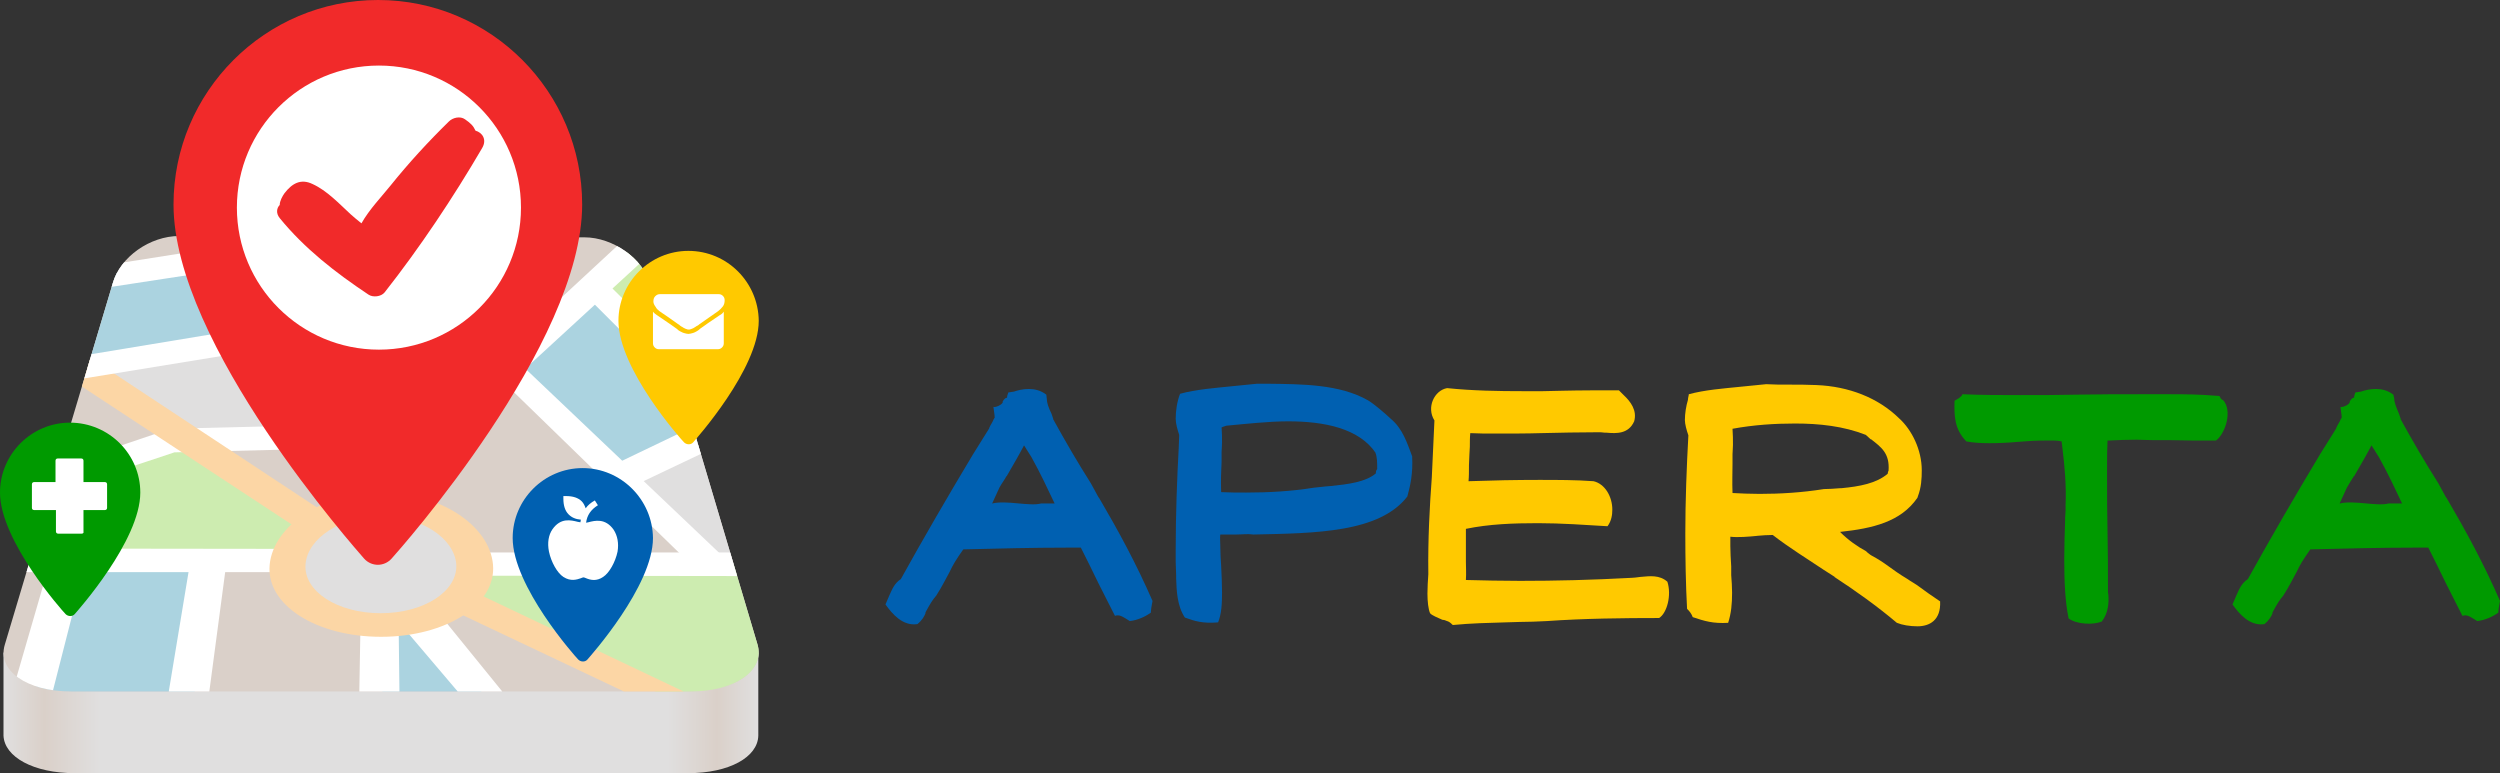 <?xml version="1.0" encoding="UTF-8"?>
<svg enable-background="new 0 0 572 176.9" version="1.1" viewBox="0 0 572 176.9" xml:space="preserve" xmlns="http://www.w3.org/2000/svg" xmlns:xlink="http://www.w3.org/1999/xlink">
<rect x="0" y="0" width="572" height="176.9" fill="#333333" stroke="none"/>
<style type="text/css">
	.st0{fill:url(#SVGID_1_);}
	.st1{fill:#DAD0C9;}
	.st2{clip-path:url(#SVGID_3_);}
	.st3{fill:#E0DFDF;}
	.st4{clip-path:url(#SVGID_5_);}
	.st5{clip-path:url(#SVGID_7_);}
	.st6{fill:#ABD3E0;}
	.st7{clip-path:url(#SVGID_9_);}
	.st8{clip-path:url(#SVGID_11_);}
	.st9{fill:#CDECB0;}
	.st10{clip-path:url(#SVGID_13_);}
	.st11{clip-path:url(#SVGID_15_);}
	.st12{clip-path:url(#SVGID_17_);}
	.st13{clip-path:url(#SVGID_19_);}
	.st14{clip-path:url(#SVGID_21_);}
	.st15{clip-path:url(#SVGID_23_);}
	.st16{fill:#FFFFFF;}
	.st17{clip-path:url(#SVGID_25_);}
	.st18{clip-path:url(#SVGID_27_);}
	.st19{clip-path:url(#SVGID_29_);}
	.st20{clip-path:url(#SVGID_31_);}
	.st21{clip-path:url(#SVGID_33_);}
	.st22{clip-path:url(#SVGID_35_);}
	.st23{clip-path:url(#SVGID_37_);}
	.st24{clip-path:url(#SVGID_39_);}
	.st25{clip-path:url(#SVGID_41_);}
	.st26{clip-path:url(#SVGID_43_);}
	.st27{clip-path:url(#SVGID_45_);}
	.st28{clip-path:url(#SVGID_47_);}
	.st29{fill:#FCD6A5;}
	.st30{clip-path:url(#SVGID_49_);}
	.st31{clip-path:url(#SVGID_51_);fill:#E0DFDF;}
	.st32{clip-path:url(#SVGID_53_);fill:#FCD6A5;}
	.st33{clip-path:url(#SVGID_55_);}
	.st34{fill:#F12A2A;}
	.st35{fill:#009A00;}
	.st36{fill:#FFC900;}
	.st37{fill:#0060B1;}
</style>

	
		
			<linearGradient id="SVGID_1_" x1=".8" x2="173.5" y1="-607.82" y2="-607.82" gradientTransform="matrix(1 0 0 -1 0 -444.72)" gradientUnits="userSpaceOnUse">
			<stop stop-color="#E0DFDF" offset="0"/>
			<stop stop-color="#DAD0C9" offset=".054"/>
			<stop stop-color="#E0DFDF" offset=".128"/>
			<stop stop-color="#E0DFDF" offset=".88"/>
			<stop stop-color="#DAD0C9" offset=".945"/>
			<stop stop-color="#E0DFDF" offset="1"/>
		</linearGradient>
		<path class="st0" d="m173.5 149.3h-172.7v19c0.2 4.9 6.9 8.6 16.3 8.6h140.3c9.5 0 16-3.7 16.1-8.6v-19z"/>
		
			
				
					<path class="st1" d="m158.1 158.2h-141.9c-10.1 0-16.9-4.8-15.1-10.7l24.7-82.7c1.7-6 8.5-10.8 15.2-10.8l92.7 0.3c6.6 0 13.4 4.9 15.1 10.7l24.5 82.4c1.8 5.9-5 10.8-15.2 10.8z"/>
					
						
							
								
									<defs>
										<path id="SVGID_2_" d="m158.1 158.2h-141.9c-10.1 0-16.9-4.8-15.1-10.7l24.7-82.7c1.7-6 8.5-10.8 15.2-10.8l92.7 0.3c6.6 0 13.4 4.9 15.1 10.7l24.5 82.4c1.8 5.9-5 10.8-15.2 10.8z"/>
									</defs>
									<clipPath id="SVGID_3_">
										<use xlink:href="#SVGID_2_"/>
									</clipPath>
									<g class="st2" clip-path="url(#SVGID_3_)">
										<polygon class="st3" points="22.3 85 85.6 74.9 84.9 98 40.6 99.5 22.1 87.6"/>
									</g>
								
							
						
						
							
								
									<defs>
										<path id="SVGID_4_" d="m158.1 158.2h-141.9c-10.1 0-16.9-4.8-15.1-10.7l24.7-82.7c1.7-6 8.5-10.8 15.2-10.8l92.7 0.3c6.6 0 13.4 4.9 15.1 10.7l24.5 82.4c1.8 5.9-5 10.8-15.2 10.8z"/>
									</defs>
									<clipPath id="SVGID_5_">
										<use xlink:href="#SVGID_4_"/>
									</clipPath>
									<g class="st4" clip-path="url(#SVGID_5_)">
										<polygon class="st3" points="165.7 98.2 143.8 110.1 159.2 129.9 177.4 128.4"/>
									</g>
								
							
						
						
							
								
									<defs>
										<path id="SVGID_6_" d="m158.1 158.2h-141.9c-10.1 0-16.9-4.8-15.1-10.7l24.7-82.7c1.7-6 8.5-10.8 15.2-10.8l92.7 0.3c6.6 0 13.4 4.9 15.1 10.7l24.5 82.4c1.8 5.9-5 10.8-15.2 10.8z"/>
									</defs>
									<clipPath id="SVGID_7_">
										<use xlink:href="#SVGID_6_"/>
									</clipPath>
									<g class="st5" clip-path="url(#SVGID_7_)">
										<polygon class="st6" points="87.5 161.6 87.6 136.2 95.3 137.4 114.7 164.6"/>
									</g>
								
							
						
						
							
								
									<defs>
										<path id="SVGID_8_" d="m158.1 158.2h-141.9c-10.1 0-16.9-4.8-15.1-10.7l24.7-82.7c1.7-6 8.5-10.8 15.2-10.8l92.7 0.3c6.6 0 13.4 4.9 15.1 10.7l24.5 82.4c1.8 5.9-5 10.8-15.2 10.8z"/>
									</defs>
									<clipPath id="SVGID_9_">
										<use xlink:href="#SVGID_8_"/>
									</clipPath>
									<g class="st7" clip-path="url(#SVGID_9_)">
										<polygon class="st6" points="44.2 160.4 7.5 160.4 16.3 127.8 49 127.9"/>
									</g>
								
							
						
						
							
								
									<defs>
										<path id="SVGID_10_" d="m158.1 158.2h-141.9c-10.1 0-16.9-4.8-15.1-10.7l24.7-82.7c1.7-6 8.5-10.8 15.2-10.8l92.7 0.3c6.6 0 13.4 4.9 15.1 10.7l24.5 82.4c1.8 5.9-5 10.8-15.2 10.8z"/>
									</defs>
									<clipPath id="SVGID_11_">
										<use xlink:href="#SVGID_10_"/>
									</clipPath>
									<g class="st8" clip-path="url(#SVGID_11_)">
										<polygon class="st9" points="86.3 44.3 87.6 80.2 115.2 82.4 113.4 44.4"/>
									</g>
								
							
						
						
							
								
									<defs>
										<path id="SVGID_12_" d="m158.1 158.2h-141.9c-10.1 0-16.9-4.8-15.1-10.7l24.7-82.7c1.7-6 8.5-10.8 15.2-10.8l92.7 0.3c6.6 0 13.4 4.9 15.1 10.7l24.5 82.4c1.8 5.9-5 10.8-15.2 10.8z"/>
									</defs>
									<clipPath id="SVGID_13_">
										<use xlink:href="#SVGID_12_"/>
									</clipPath>
									<g class="st10" clip-path="url(#SVGID_13_)">
										<polygon class="st9" points="146.7 53.6 134.4 68 145.8 77.7 161.6 91.7"/>
									</g>
								
							
						
						
							
								
									<defs>
										<path id="SVGID_14_" d="m158.1 158.2h-141.9c-10.1 0-16.9-4.8-15.1-10.7l24.7-82.7c1.7-6 8.5-10.8 15.2-10.8l92.7 0.3c6.6 0 13.4 4.9 15.1 10.7l24.5 82.4c1.8 5.9-5 10.8-15.2 10.8z"/>
									</defs>
									<clipPath id="SVGID_15_">
										<use xlink:href="#SVGID_14_"/>
									</clipPath>
									<g class="st11" clip-path="url(#SVGID_15_)">
										<polygon class="st9" points="171.2 129.1 104.1 129.7 100.1 136.6 158.6 161.9 182.9 155.9"/>
									</g>
								
							
						
						
							
								
									<defs>
										<path id="SVGID_16_" d="m158.1 158.2h-141.9c-10.1 0-16.9-4.8-15.1-10.7l24.7-82.7c1.7-6 8.5-10.8 15.2-10.8l92.7 0.3c6.6 0 13.4 4.9 15.1 10.7l24.5 82.4c1.8 5.9-5 10.8-15.2 10.8z"/>
									</defs>
									<clipPath id="SVGID_17_">
										<use xlink:href="#SVGID_16_"/>
									</clipPath>
									<g class="st12" clip-path="url(#SVGID_17_)">
										<polygon class="st6" points="10.5 64.9 86.9 53 85 73.8 3.9 86.9"/>
									</g>
								
							
						
						
							
								
									<defs>
										<path id="SVGID_18_" d="m158.1 158.2h-141.9c-10.1 0-16.9-4.8-15.1-10.7l24.7-82.7c1.7-6 8.5-10.8 15.2-10.8l92.7 0.3c6.6 0 13.4 4.9 15.1 10.7l24.5 82.4c1.8 5.9-5 10.8-15.2 10.8z"/>
									</defs>
									<clipPath id="SVGID_19_">
										<use xlink:href="#SVGID_18_"/>
									</clipPath>
									<g class="st13" clip-path="url(#SVGID_19_)">
										<polygon class="st6" points="117.8 84.1 133.9 66.4 160.5 90.4 161.6 100.6 137.9 108.6"/>
									</g>
								
							
						
						
							
								
									<defs>
										<path id="SVGID_20_" d="m158.1 158.2h-141.9c-10.1 0-16.9-4.8-15.1-10.7l24.7-82.7c1.7-6 8.5-10.8 15.2-10.8l92.7 0.3c6.6 0 13.4 4.9 15.1 10.7l24.5 82.4c1.8 5.9-5 10.8-15.2 10.8z"/>
									</defs>
									<clipPath id="SVGID_21_">
										<use xlink:href="#SVGID_20_"/>
									</clipPath>
									<g class="st14" clip-path="url(#SVGID_21_)">
										<polygon class="st9" points="-5.2 116.4 39.2 101 73.2 120.9 65.8 129 -4.3 128.6"/>
									</g>
								
							
						
						
							
								
									<defs>
										<path id="SVGID_22_" d="m158.1 158.2h-141.9c-10.1 0-16.9-4.8-15.1-10.7l24.7-82.7c1.7-6 8.5-10.8 15.2-10.8l92.7 0.3c6.6 0 13.4 4.9 15.1 10.7l24.5 82.4c1.8 5.9-5 10.8-15.2 10.8z"/>
									</defs>
									<clipPath id="SVGID_23_">
										<use xlink:href="#SVGID_22_"/>
									</clipPath>
									<g class="st15" clip-path="url(#SVGID_23_)">
										<polygon class="st16" points="13.3 67.5 14 62.3 112.8 46.7 114.5 52"/>
									</g>
								
							
						
						
							
								
									<defs>
										<path id="SVGID_24_" d="m158.1 158.2h-141.9c-10.1 0-16.9-4.8-15.1-10.7l24.7-82.7c1.7-6 8.5-10.8 15.2-10.8l92.7 0.3c6.6 0 13.4 4.9 15.1 10.7l24.5 82.4c1.8 5.9-5 10.8-15.2 10.8z"/>
									</defs>
									<clipPath id="SVGID_25_">
										<use xlink:href="#SVGID_24_"/>
									</clipPath>
									<g class="st17" clip-path="url(#SVGID_25_)">
										<polygon class="st16" points="83.4 123.7 84.2 47.7 90 47.7 91.5 123.7"/>
									</g>
								
							
						
						
							
								
									<defs>
										<path id="SVGID_26_" d="m158.1 158.2h-141.9c-10.1 0-16.9-4.8-15.1-10.7l24.7-82.7c1.7-6 8.5-10.8 15.2-10.8l92.7 0.3c6.6 0 13.4 4.9 15.1 10.7l24.5 82.4c1.8 5.9-5 10.8-15.2 10.8z"/>
									</defs>
									<clipPath id="SVGID_27_">
										<use xlink:href="#SVGID_26_"/>
									</clipPath>
									<g class="st18" clip-path="url(#SVGID_27_)">
										<polygon class="st16" points="159.1 130.1 112.4 84.7 110.9 47.3 116.7 47.6 119.2 83.4 165.5 127.4"/>
									</g>
								
							
						
						
							
								
									<defs>
										<path id="SVGID_28_" d="m158.1 158.2h-141.9c-10.1 0-16.9-4.8-15.1-10.7l24.7-82.7c1.7-6 8.5-10.8 15.2-10.8l92.7 0.3c6.6 0 13.4 4.9 15.1 10.7l24.5 82.4c1.8 5.9-5 10.8-15.2 10.8z"/>
									</defs>
									<clipPath id="SVGID_29_">
										<use xlink:href="#SVGID_28_"/>
									</clipPath>
									<g class="st19" clip-path="url(#SVGID_29_)">
										<polygon class="st16" points="169.1 131.8 97.5 131.7 97.3 126.4 167.5 126.4"/>
									</g>
								
							
						
						
							
								
									<defs>
										<path id="SVGID_30_" d="m158.1 158.2h-141.9c-10.1 0-16.9-4.8-15.1-10.7l24.7-82.7c1.7-6 8.5-10.8 15.2-10.8l92.7 0.3c6.6 0 13.4 4.9 15.1 10.7l24.5 82.4c1.8 5.9-5 10.8-15.2 10.8z"/>
									</defs>
									<clipPath id="SVGID_31_">
										<use xlink:href="#SVGID_30_"/>
									</clipPath>
									<g class="st20" clip-path="url(#SVGID_31_)">
										<polygon class="st16" points="117.3 87 87 82.9 88.2 77.6 114.3 81.2 142.9 54.7 148.2 58.6"/>
									</g>
								
							
						
						
							
								
									<defs>
										<path id="SVGID_32_" d="m158.1 158.2h-141.9c-10.1 0-16.9-4.8-15.1-10.7l24.7-82.7c1.7-6 8.5-10.8 15.2-10.8l92.7 0.3c6.6 0 13.4 4.9 15.1 10.7l24.5 82.4c1.8 5.9-5 10.8-15.2 10.8z"/>
									</defs>
									<clipPath id="SVGID_33_">
										<use xlink:href="#SVGID_32_"/>
									</clipPath>
									<g class="st21" clip-path="url(#SVGID_33_)">
										<polygon class="st16" points="156.5 90.1 133.7 67.3 138.6 64.5 161.8 87.4"/>
									</g>
								
							
						
						
							
								
									<defs>
										<path id="SVGID_34_" d="m158.1 158.2h-141.9c-10.1 0-16.9-4.8-15.1-10.7l24.7-82.7c1.7-6 8.5-10.8 15.2-10.8l92.7 0.3c6.6 0 13.4 4.9 15.1 10.7l24.5 82.4c1.8 5.9-5 10.8-15.2 10.8z"/>
									</defs>
									<clipPath id="SVGID_35_">
										<use xlink:href="#SVGID_34_"/>
									</clipPath>
									<g class="st22" clip-path="url(#SVGID_35_)">
										<polygon class="st16" points="142.8 112.2 137.8 107.6 159.9 97 165.1 101.6"/>
									</g>
								
							
						
						
							
								
									<defs>
										<path id="SVGID_36_" d="m158.1 158.2h-141.9c-10.1 0-16.9-4.8-15.1-10.7l24.7-82.7c1.7-6 8.5-10.8 15.2-10.8l92.7 0.3c6.6 0 13.4 4.9 15.1 10.7l24.5 82.4c1.8 5.9-5 10.8-15.2 10.8z"/>
									</defs>
									<clipPath id="SVGID_37_">
										<use xlink:href="#SVGID_36_"/>
									</clipPath>
									<g class="st23" clip-path="url(#SVGID_37_)">
										<polygon class="st16" points="0.5 116.6 -1.5 111.8 39 98.1 87.5 96.9 87.7 102.3 39.9 103.5"/>
									</g>
								
							
						
						
							
								
									<defs>
										<path id="SVGID_38_" d="m158.1 158.2h-141.9c-10.1 0-16.9-4.8-15.1-10.7l24.7-82.7c1.7-6 8.5-10.8 15.2-10.8l92.7 0.3c6.6 0 13.4 4.9 15.1 10.7l24.5 82.4c1.8 5.9-5 10.8-15.2 10.8z"/>
									</defs>
									<clipPath id="SVGID_39_">
										<use xlink:href="#SVGID_38_"/>
									</clipPath>
									<g class="st24" clip-path="url(#SVGID_39_)">
										<polygon class="st16" points="79.2 130.9 -0.4 130.9 1.3 125.5 79.4 125.6"/>
									</g>
								
							
						
						
							
								
									<defs>
										<path id="SVGID_40_" d="m158.1 158.2h-141.9c-10.1 0-16.9-4.8-15.1-10.7l24.7-82.7c1.7-6 8.5-10.8 15.2-10.8l92.7 0.3c6.6 0 13.4 4.9 15.1 10.7l24.5 82.4c1.8 5.9-5 10.8-15.2 10.8z"/>
									</defs>
									<clipPath id="SVGID_41_">
										<use xlink:href="#SVGID_40_"/>
									</clipPath>
									<g class="st25" clip-path="url(#SVGID_41_)">
										<polygon class="st16" points="11.5 160.4 2.2 160.4 11.4 128.7 19.6 128.7"/>
									</g>
								
							
						
						
							
								
									<defs>
										<path id="SVGID_42_" d="m158.1 158.2h-141.9c-10.1 0-16.9-4.8-15.1-10.7l24.7-82.7c1.7-6 8.5-10.8 15.2-10.8l92.7 0.3c6.6 0 13.4 4.9 15.1 10.7l24.5 82.4c1.8 5.9-5 10.8-15.2 10.8z"/>
									</defs>
									<clipPath id="SVGID_43_">
										<use xlink:href="#SVGID_42_"/>
									</clipPath>
									<g class="st26" clip-path="url(#SVGID_43_)">
										<polygon class="st16" points="47.8 158.9 38.5 158.9 43.5 128.7 51.8 128.8"/>
									</g>
								
							
						
						
							
								
									<defs>
										<path id="SVGID_44_" d="m158.1 158.2h-141.9c-10.1 0-16.9-4.8-15.1-10.7l24.7-82.7c1.7-6 8.5-10.8 15.2-10.8l92.7 0.3c6.6 0 13.4 4.9 15.1 10.7l24.5 82.4c1.8 5.9-5 10.8-15.2 10.8z"/>
									</defs>
									<clipPath id="SVGID_45_">
										<use xlink:href="#SVGID_44_"/>
									</clipPath>
									<g class="st27" clip-path="url(#SVGID_45_)">
										<polygon class="st16" points="107.6 161.6 91.2 142.3 91.4 158.9 82.2 158.9 82.9 118.8 115.8 159.3"/>
									</g>
								
							
						
						
							
								
									<defs>
										<path id="SVGID_46_" d="m158.1 158.2h-141.9c-10.1 0-16.9-4.8-15.1-10.7l24.7-82.7c1.7-6 8.5-10.8 15.2-10.8l92.7 0.3c6.6 0 13.4 4.9 15.1 10.7l24.5 82.4c1.8 5.9-5 10.8-15.2 10.8z"/>
									</defs>
									<clipPath id="SVGID_47_">
										<use xlink:href="#SVGID_46_"/>
									</clipPath>
									<g class="st28" clip-path="url(#SVGID_47_)">
										<polygon class="st29" points="151.8 162.5 95 135.6 100.2 131.5 156.8 158.4"/>
									</g>
								
							
						
						
							
								
									<defs>
										<path id="SVGID_48_" d="m158.1 158.2h-141.9c-10.1 0-16.9-4.8-15.1-10.7l24.7-82.7c1.7-6 8.5-10.8 15.2-10.8l92.7 0.3c6.6 0 13.4 4.9 15.1 10.7l24.5 82.4c1.8 5.9-5 10.8-15.2 10.8z"/>
									</defs>
									<clipPath id="SVGID_49_">
										<use xlink:href="#SVGID_48_"/>
									</clipPath>
									<g class="st30" clip-path="url(#SVGID_49_)">
										<polygon class="st29" points="82.4 130.3 13.2 84.8 18.9 80.7 87.8 126.2"/>
									</g>
								
							
						
						
							
								
									<defs>
										<path id="SVGID_50_" d="m158.1 158.2h-141.9c-10.1 0-16.9-4.8-15.1-10.7l24.7-82.7c1.7-6 8.5-10.8 15.2-10.8l92.7 0.3c6.6 0 13.4 4.9 15.1 10.7l24.5 82.4c1.8 5.9-5 10.8-15.2 10.8z"/>
									</defs>
									<clipPath id="SVGID_51_">
										<use xlink:href="#SVGID_50_"/>
									</clipPath>
									<path class="st31" d="m108.6 129.2c0.6 7.6-9 13.8-21.4 13.8s-22-6.2-21.4-13.8 10.2-13.8 21.4-13.8 20.8 6.2 21.4 13.8z" clip-path="url(#SVGID_51_)"/>
								
							
						
						
							
								
									<defs>
										<path id="SVGID_52_" d="m158.1 158.2h-141.9c-10.1 0-16.9-4.8-15.1-10.7l24.7-82.7c1.7-6 8.5-10.8 15.2-10.8l92.7 0.3c6.6 0 13.4 4.9 15.1 10.7l24.5 82.4c1.8 5.9-5 10.8-15.2 10.8z"/>
									</defs>
									<clipPath id="SVGID_53_">
										<use xlink:href="#SVGID_52_"/>
									</clipPath>
									<path class="st32" d="m87.2 145.7c-15 0-26.4-7.4-25.5-16.5s12.3-16.5 25.6-16.5c13.2 0 24.7 7.4 25.5 16.5s-10.7 16.5-25.6 16.5zm0-27.6c-9.1 0-16.9 5-17.3 11.1s7.3 11.1 17.2 11.1 17.6-5 17.3-11.1c-0.4-6.1-8.1-11.1-17.2-11.1z" clip-path="url(#SVGID_53_)"/>
								
							
						
						
							
								
									<defs>
										<path id="SVGID_54_" d="m158.1 158.2h-141.9c-10.1 0-16.9-4.8-15.1-10.7l24.7-82.7c1.7-6 8.5-10.8 15.2-10.8l92.7 0.3c6.6 0 13.4 4.9 15.1 10.7l24.5 82.4c1.8 5.9-5 10.8-15.2 10.8z"/>
									</defs>
									<clipPath id="SVGID_55_">
										<use xlink:href="#SVGID_54_"/>
									</clipPath>
									<g class="st33" clip-path="url(#SVGID_55_)">
										<polygon class="st16" points="8.1 88.4 8.4 83.1 86.4 70.2 87.8 75.4"/>
									</g>
								
							
						
					
				
			
		
	
	<path class="st34" d="M86.5,0C60.7,0,39.7,21,39.7,46.8c0,32,41.9,79,43.6,81c1.7,1.9,4.6,1.9,6.3,0c1.8-2,43.6-49,43.6-81   C133.2,21,112.3,0,86.5,0z"/>
	<path class="st35" d="m16 96.7c-8.8 0-16 7.2-16 16 0 11 14.3 27.1 15 27.8 0.6 0.6 1.6 0.6 2.1 0 0.6-0.7 15-16.8 15-27.8 0-8.8-7.2-16-16.1-16z"/>
	<path class="st36" d="m157.5 57.4c-8.8 0-16 7.2-16 16 0 11 14.3 27.1 15 27.8 0.6 0.6 1.6 0.6 2.1 0 0.6-0.7 15-16.8 15-27.8-0.1-8.8-7.2-16-16.1-16z"/>
	<path class="st37" d="m133.3 107.1c-8.8 0-16 7.2-16 16 0 11 14.3 27.1 15 27.8 0.6 0.6 1.6 0.6 2.1 0 0.6-0.7 15-16.8 15-27.8-0.1-8.8-7.3-16-16.1-16z"/>
	
		
			<path class="st16" d="m140.4 121.2c-1.9-2.7-4.3-2.1-5.8-1.7-0.2 0-0.3 0.1-0.5 0.1 0.2-1.7 1.1-3 2.7-4l-0.7-1.1c-0.9 0.5-1.6 1.1-2.1 1.8-0.2-0.6-0.5-1.2-0.9-1.6-0.8-0.8-2-1.2-3.6-1.2h-0.6v0.6c0 1.6 0.4 2.8 1.2 3.6 0.7 0.7 1.6 1.1 2.8 1.2 0 0.2-0.1 0.4-0.1 0.6-0.2 0-0.4-0.1-0.6-0.1-1.6-0.4-3.9-1-5.8 1.7-0.9 1.3-1.2 3.1-0.8 5.1 0.5 2.4 1.9 4.9 3.3 5.8 1.7 1.1 3.1 0.6 4 0.3 0.2-0.1 0.5-0.2 0.6-0.2s0.4 0.1 0.6 0.2c0.5 0.2 1.1 0.4 1.8 0.4 0.6 0 1.4-0.2 2.1-0.7 1.4-0.9 2.8-3.4 3.3-5.8 0.3-1.9 0-3.6-0.9-5z"/>
		
	
	
		
			<path class="st16" d="m150.9 71.2c0.2 0.1 0.8 0.6 1.9 1.3 1 0.7 1.8 1.3 2.4 1.7 0.1 0 0.2 0.1 0.4 0.3 0.2 0.1 0.4 0.3 0.5 0.3 0.1 0.1 0.3 0.2 0.5 0.3s0.4 0.2 0.5 0.2c0.2 0.1 0.3 0.1 0.5 0.1 0.1 0 0.3 0 0.5-0.1s0.3-0.1 0.5-0.2 0.3-0.2 0.5-0.3c0.1-0.1 0.3-0.2 0.5-0.3s0.3-0.2 0.4-0.3c0.6-0.4 2-1.4 4.3-3 0.4-0.3 0.8-0.7 1.1-1.1s0.4-0.9 0.4-1.4c0-0.4-0.1-0.7-0.4-1s-0.6-0.4-1-0.4h-13.4c-0.5 0-0.8 0.2-1.1 0.5s-0.4 0.7-0.4 1.2c0 0.4 0.2 0.8 0.5 1.2 0.2 0.4 0.5 0.7 0.9 1z"/>
			<path class="st16" d="m164.7 72.1c-2 1.3-3.5 2.4-4.5 3.1-0.3 0.3-0.6 0.5-0.8 0.6s-0.5 0.3-0.9 0.4-0.7 0.2-1 0.2-0.6-0.1-1-0.2-0.6-0.3-0.9-0.4c-0.2-0.1-0.5-0.3-0.8-0.6-0.8-0.6-2.3-1.6-4.5-3.1-0.3-0.2-0.7-0.5-0.9-0.8v7.2c0 0.4 0.1 0.7 0.4 1s0.6 0.4 1 0.4h13.4c0.4 0 0.7-0.1 1-0.4s0.4-0.6 0.4-1v-7.2c-0.2 0.3-0.5 0.6-0.9 0.8z"/>
		
	
	<path class="st16" d="m18.7 122.1h-5.4c-0.3 0-0.5-0.2-0.5-0.5v-4.9h-5c-0.3 0-0.5-0.2-0.5-0.5v-5.4c0-0.3 0.2-0.5 0.5-0.5h4.9v-4.9c0-0.3 0.2-0.5 0.5-0.5h5.4c0.3 0 0.5 0.2 0.5 0.5v4.9h4.9c0.3 0 0.5 0.2 0.5 0.5v5.4c0 0.3-0.2 0.5-0.5 0.5h-4.9v4.9c0.1 0.3-0.1 0.5-0.4 0.5z"/>
	<circle class="st16" cx="86.7" cy="47.5" r="32.5"/>
	<path class="st34" d="m108.8 29.9c-0.5-1.1-1.1-1.7-2.4-2.6-1.1-0.8-2.8-0.4-3.7 0.5-4.7 4.6-9.2 9.5-13.3 14.6-2 2.5-4.9 5.5-6.7 8.7-0.9-0.7-1.7-1.4-2.5-2.1-2.6-2.4-5.4-5.4-8.7-6.9-2.7-1.3-4.7-0.1-6.4 2.1-0.5 0.7-1.1 1.8-1.1 2.7-0.7 0.7-0.9 1.9 0 3 5.7 7 12.8 12.5 20.3 17.5 1 0.7 2.9 0.5 3.7-0.5 8.1-10.3 15.7-21.7 22.3-33 1.2-2 0-3.6-1.5-4z"/>


	<path class="st37" d="m239.5 91.2c0 0.9 0.4 2.1 1.1 3.5l0.4 1.2-0.1-0.1c2.8 5.1 5.6 9.9 8.7 14.8l1.8 3.3v-0.1c4.4 7.5 8.5 15 12.3 23.7 0 0-0.2 1-0.3 1.7 0 0.2-0.1 0.8-0.1 1-1.3 0.9-3 1.7-4.8 1.9-1.9-1.2-2.4-1.5-3.4-1.2l-3.7-7.3-2.2-4.5-1.9-3.8h-3.5c-7.2 0-15.7 0.2-23.4 0.4-1.7 2.4-2.4 3.6-3.1 5.1-2 3.8-2.6 4.7-3.1 5.5-0.8 0.9-1.3 1.7-2.5 3.9h0.1c-0.3 0.8-0.8 1.7-1.9 2.6-3.4 0.5-5.8-2.4-7.3-4.5l0.9-2.1c0.6-1.3 1.1-2.7 2.6-3.7l-0.1 0.2c5.2-9.4 10.9-19.2 16.6-28.7l3.8-6.1-0.1 0.1c0.3-0.8 0.9-1.5 1.1-2.2v0.1c0-0.1 0.1-0.1 0.1-0.3 0-0.1 0.3 0.9-0.2-2.5 0.7 0.2 2.4-0.8 2.1-1.2 0.3-0.6 0.7-0.9 1-0.9 0-0.3 0.1-0.6 0.3-1.2l1.3-0.2c0.9-0.3 2-0.6 3.4-0.6 1.3 0 2.7 0.3 4 1.3l0.1 0.9zm-12.5 24c3.3-0.8 8.5 0.7 11.2 0h3.1c-1.7-3.6-3.3-7-5.3-10.6l-1.7-2.7c-1.1 2.1-2.6 4.7-4 7.1v-0.1c-0.4 0.8-1.1 1.7-1.6 2.6l-1.7 3.7z"/>
	<path class="st37" d="m282.8 122.3h-3.6c-0.1 0.8 0 1.7 0 2.4 0 1.6 0.1 3.3 0.2 4.8 0.1 2 0.2 4.2 0.2 6 0 2.6-0.1 4.9-0.9 6.9-3.5 0.3-5.4-0.3-7.6-1.1-1.8-2.7-1.9-6.2-2-9v-0.7c0-1-0.1-2-0.1-3v-2.9c0-8 0.3-16.1 0.7-23.4 0-0.7 0.1-2.1 0.1-2.8-0.4-1.2-0.8-2.6-0.8-3.7 0-1.8 0.3-3.9 1-5.7 3.6-1 7.8-1.3 11.6-1.7l6-0.6h2.6c7.8 0.1 16.3 0.1 22.8 3.8 1.5 0.9 3.9 3 5.3 4.3 2.6 2.2 3.6 5.3 4.8 8.5 0.2 4-0.4 6.6-1.1 9.2-6.4 8.3-21.1 8.4-35.2 8.7-1.4-0.2-2.6 0-4 0zm21.7-11.1c3.9-0.4 8-0.9 10.3-2.9 0-0.3 0-0.6 0.3-1 0-1.5 0-2.7-0.4-3.7l0.1 0.1c-3.8-5.7-11.8-7.3-20.1-7.3-4.4 0-9.8 0.6-14.1 1-0.3 0.1-1 0.3-1.1 0.4 0.1 1.1 0.1 2.4 0.1 3.5 0 0.8-0.1 1.6-0.1 2.1v2.2c-0.1 2.1-0.2 4.4-0.1 7 1.9 0.1 3.8 0.1 5.7 0.1 5.1 0 10.5-0.3 15.4-1.1 1.2-0.1 2.4-0.3 4-0.4z"/>
	<path class="st36" d="m371.5 90.4c1.6 1.5 3.1 3.5 2.4 6-1.3 2.9-4 2.8-6.3 2.6h-0.4c-0.6-0.1-1.1-0.1-1.6-0.1-4.2 0-8.7 0.1-13 0.2-3.1 0.1-7.4 0.1-10.2 0.1-2.5 0-4 0-6-0.1-0.1 0.9-0.1 2.1-0.1 3.1 0 0.7-0.1 1.1-0.1 1.8 0 0.8-0.1 1.6-0.1 2.4 0 1.5 0 2.7-0.1 3.7 5.7-0.2 10.9-0.3 16.1-0.3 4.2 0 8.5 0 12.5 0.3 2.6 0.6 4.3 3.5 4.3 6.5 0 1.2-0.2 2.6-1.1 3.8-4.9-0.3-10.7-0.7-15.9-0.7-5.6 0-11.2 0.2-16.5 1.3v7.5c0 1.6 0.1 2.5 0 4.2 4.2 0.1 7.9 0.2 12.4 0.2 8 0 16.5-0.2 25.6-0.7 0.4 0 1.1-0.1 1.9-0.2 2.2-0.2 4.4-0.5 6.2 1.1 1 3.1-0.1 7.2-1.9 8.3-8 0-17.2 0.1-25.7 0.7-2 0.1-4.3 0.2-6.3 0.2-1.1 0-2.2 0.1-3.3 0.1-3.6 0.1-7.8 0.2-11.9 0.6-0.7-0.7-1-0.8-1.3-0.9-0.1 0-0.5-0.2-0.5-0.2-0.1 0-0.4-0.1-0.6-0.1-1.1-0.5-2.4-1-2.8-1.5-0.4-0.9-0.6-2.7-0.6-4.5 0-1.2 0.1-3.1 0.2-4.4v-0.4c-0.1-7.4 0.3-15.2 0.8-21.8l0.6-13c-1.9-3 0-6.9 2.9-7.4 5.8 0.6 11.7 0.7 17.4 0.7h4.5c1.6 0 2.9-0.1 4.5-0.1 3.7-0.1 9.7-0.1 12.9-0.1l1.1 1.1z"/>
	<path class="st36" d="m438.7 113.9c-3.8 5.5-10.2 7-17.7 7.8 1.9 1.9 3.9 3.3 6.1 4.5h-0.1c0.3 0.2 0.8 0.7 1.2 0.9 1.5 0.8 2.7 1.6 3.8 2.4 1.2 0.9 2.8 2 4.3 2.9 1 0.7 2 1.2 2.9 1.9 1.2 0.9 2.9 2.1 4.7 3.3 0.2 4.3-2.4 5.7-5.2 5.7-1.7 0-3.5-0.3-4.7-0.8-4.5-3.8-9.4-7.3-14.3-10.5h0.1l-2.5-1.6c-3.6-2.4-8.1-5.2-11.7-8-1.2 0-2.5 0.1-3.6 0.2h0.1c-2 0.2-4.5 0.4-6.2 0.2v2.1c0 1.5 0.1 2.9 0.2 4.7v2c0.1 1.2 0.2 2.8 0.2 4 0 2.6-0.2 4.7-0.9 6.9-3.5 0.2-5.4-0.4-8.1-1.3-0.3-0.8-0.7-1.3-1.3-1.9-0.3-5.4-0.4-11.6-0.4-17.2 0-7.5 0.3-15.2 0.7-22.5-0.4-1.1-0.8-2.6-0.8-3.5 0-1.5 0.3-3.3 0.7-4.6 0-0.5 0.2-1 0.2-1.3 3.7-1 7.8-1.3 11.7-1.7l6-0.6c1.6 0.1 3.4 0.1 5.2 0.1 2 0 4.2 0 6.3 0.1 7.4 0.3 14.1 2.9 18.9 7.6 2.9 2.6 5.2 7.2 5.2 11.9 0 1.9-0.1 3.9-0.9 6l-0.1 0.3zm-17.7-2.2h0.3c4.2-0.4 8-1.1 10.6-3.3 0-0.1 0.1-0.6 0.2-0.7 0.3-4-1.7-5.4-4-7.2h-0.1l-1.1-1c-5.1-2-10.6-2.6-16.2-2.6-4.6 0-9.4 0.3-14.3 1.2 0.1 1.2 0.1 2.6 0.1 3.7 0 0.8-0.1 1.5-0.1 2.1v2.2c0 2-0.1 4.2 0 6.7 2 0.1 3.9 0.2 6.2 0.2 4.7 0 9.7-0.3 14.7-1.1 1.1 0 2.4-0.1 3.7-0.2z"/>
	<path class="st35" d="m508.2 91.3c0.2 0.1 0.6 0.3 0.8 0.7 1.7 2.7-0.1 7.5-2 8.8-3.8 0-7.4 0-10.8-0.1h-3.7c-1.5 0-2.7-0.1-3.6-0.1-2.4 0-4.4 0.1-6.5 0.2h-0.2c-0.1 2.1-0.1 4-0.1 6.3v2.4c0 3.9 0 7.9 0.1 12 0.1 4.4 0.1 8.9 0.1 13v0.9c0 0.3 0.1 0.6 0.1 0.8 0.1 1.8 0 4-1.5 6-1.9 0.8-5.7 0.7-7.6-0.7-0.8-3.8-1-8.5-1-13.6 0-2.9 0.1-5.8 0.2-8.8v-0.6c0-0.4 0.1-1 0.1-1.6v-1.3c0.2-4.4-0.2-8.9-0.7-12.9l-0.2-1.7c-1.2-0.3-2.6-0.2-3.9-0.2-2 0-3.9 0.1-6.1 0.3s-4.4 0.3-6.5 0.3c-2 0-3.7-0.1-5.3-0.4-2.7-2.8-2.8-5.7-2.7-9.3 1-0.6 1.6-0.9 1.8-1.5 4.2 0.2 9.1 0.2 13.3 0.2s8.5 0 12.7-0.1c5.2-0.1 10.2-0.1 15.2-0.1h5.7c4.2 0 7 0 11.9 0.4l0.4 0.7z"/>
	<path class="st35" d="m547.8 91.2c0 0.9 0.5 2.1 1.1 3.5l0.4 1.2-0.1-0.1c2.8 5.1 5.6 9.9 8.7 14.8l1.8 3.3v-0.1c4.4 7.5 8.5 15 12.3 23.7 0 0-0.2 1-0.3 1.7 0 0.2-0.1 0.8-0.1 1-1.3 0.9-3 1.7-4.8 1.9-1.9-1.2-2.4-1.5-3.4-1.2l-3.7-7.3-2.2-4.5-1.9-3.8h-3.6c-7.2 0-15.7 0.2-23.4 0.4-1.7 2.4-2.4 3.6-3.1 5.1-2 3.8-2.6 4.7-3.1 5.5-0.8 0.9-1.3 1.7-2.5 3.9h0.1c-0.3 0.8-0.8 1.7-1.9 2.6-3.4 0.5-5.8-2.4-7.3-4.5l0.9-2.1c0.6-1.3 1.1-2.7 2.6-3.7l-0.1 0.2c5.2-9.4 10.9-19.2 16.6-28.7l3.8-6.1-0.1 0.1c0.3-0.8 0.9-1.5 1.1-2.2v0.1c0-0.1 0.1-0.1 0.1-0.3 0-0.1 0.3 0.9-0.2-2.5 0.7 0.2 2.4-0.8 2.1-1.2 0.3-0.6 0.7-0.9 1-0.9 0-0.3 0.1-0.6 0.3-1.2l1.3-0.2c0.9-0.3 2-0.6 3.4-0.6 1.3 0 2.7 0.3 4 1.3l0.2 0.9zm-12.5 24c3.3-0.8 8.5 0.7 11.2 0h3.1c-1.7-3.6-3.3-7-5.3-10.6l-1.7-2.7c-1.1 2.1-2.6 4.7-4 7.1v-0.1c-0.5 0.8-1.1 1.7-1.6 2.6l-1.7 3.7z"/>

</svg>
